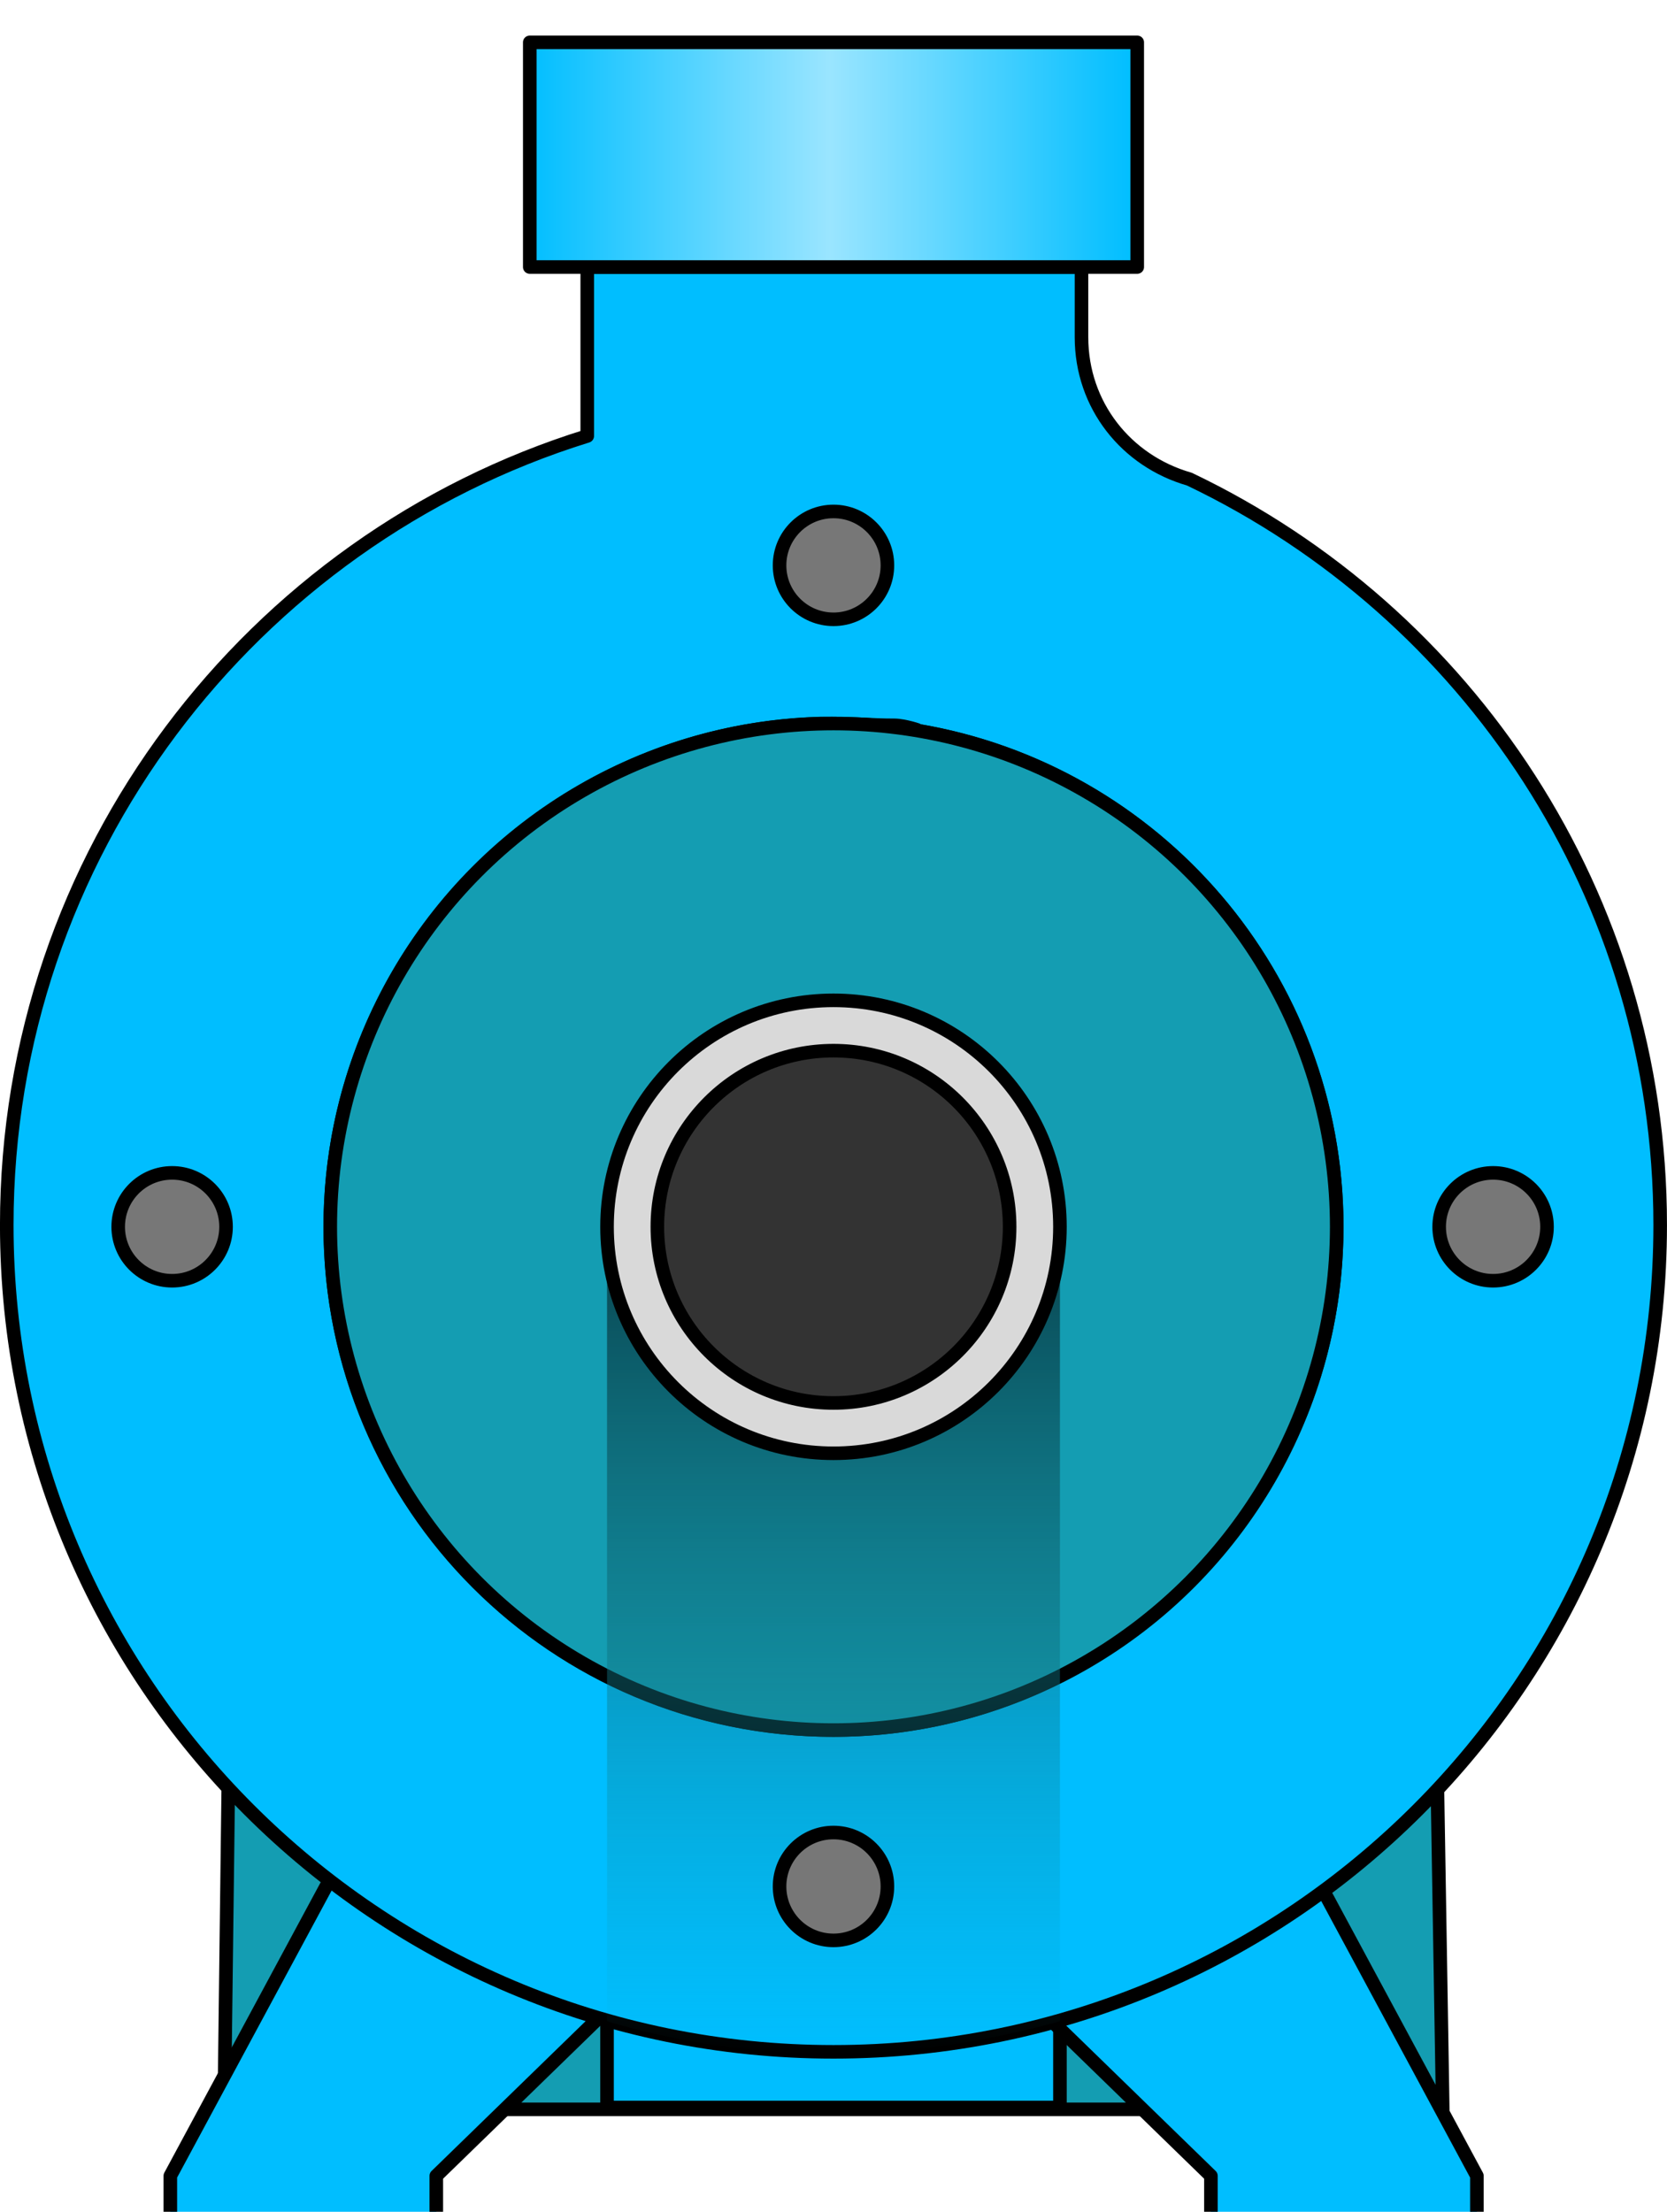 <?xml version="1.0" encoding="UTF-8" standalone="no"?>
<svg
   xmlns:dc="http://purl.org/dc/elements/1.1/"
   xmlns:cc="http://creativecommons.org/ns#"
   xmlns:rdf="http://www.w3.org/1999/02/22-rdf-syntax-ns#"
   xmlns:svg="http://www.w3.org/2000/svg"
   xmlns="http://www.w3.org/2000/svg"
   xmlns:sodipodi="http://sodipodi.sourceforge.net/DTD/sodipodi-0.dtd"
   xmlns:inkscape="http://www.inkscape.org/namespaces/inkscape"
   version="1.1"
   id="图层_1"
   x="0px"
   y="0px"
   width="61.423px"
   height="81.488px"
   viewBox="440.827 214.305 61.423 81.488"
   enable-background="new 440.827 214.305 61.423 81.488"
   xml:space="preserve"
   sodipodi:docname="泵-14.svg"><defs
   id="defs47" /><sodipodi:namedview
   pagecolor="#ffffff"
   bordercolor="#666666"
   borderopacity="1"
   objecttolerance="10"
   gridtolerance="10"
   guidetolerance="10"
   inkscape:pageopacity="0"
   inkscape:pageshadow="2"
   inkscape:window-width="640"
   inkscape:window-height="480"
   id="namedview45" />
<g
   id="g42">
	
		<polygon
   fill="#149DB2"
   stroke="#000000"
   stroke-width="0.5"
   stroke-linecap="round"
   stroke-linejoin="round"
   stroke-miterlimit="10"
   points="   493.987,292.019 449.09,292.019 449.288,276.125 493.723,276.125  "
   id="polygon2" />
	
		<rect
   x="463.194"
   y="288.774"
   fill="#00BEFF"
   stroke="#000000"
   stroke-width="0.5"
   stroke-linecap="round"
   stroke-linejoin="round"
   stroke-miterlimit="10"
   width="16.688"
   height="3.178"
   id="rect4" />
	
		<polygon
   fill="#00BEFF"
   stroke="#000000"
   stroke-width="0.5"
   stroke-linecap="round"
   stroke-linejoin="round"
   stroke-miterlimit="10"
   points="   495.245,294.469 495.245,296.853 485.445,296.853 485.445,294.469 475.776,285.065 487.365,279.834  "
   id="polygon6" />
	
		<polygon
   fill="#00BEFF"
   stroke="#000000"
   stroke-width="0.5"
   stroke-linecap="round"
   stroke-linejoin="round"
   stroke-miterlimit="10"
   points="   447.103,294.469 447.103,296.853 456.903,296.853 456.903,294.469 466.572,285.065 454.983,279.834  "
   id="polygon8" />
	
		<path
   fill="#00BEFF"
   stroke="#000000"
   stroke-width="0.5"
   stroke-linecap="round"
   stroke-linejoin="round"
   stroke-miterlimit="10"
   d="   M484.65,231.957L484.65,231.957c-2.318-0.663-3.974-2.715-3.974-5.231v-2.583h-18.211v6.225   c-12.383,3.841-21.389,15.429-21.389,29.071c0,16.82,13.642,30.461,30.461,30.461c16.82,0,30.462-13.642,30.462-30.461   C502,247.319,494.914,236.857,484.65,231.957z M471.538,278.046c-10.264,0-18.541-8.277-18.541-18.542   c0-10.066,8.078-18.277,18.078-18.542c1.522,0,1.788,0.066,2.715,0.066c0.331,0,0.993,0.199,0.86,0.199   c8.741,1.457,15.43,9.072,15.43,18.277C490.08,269.702,481.736,278.046,471.538,278.046z"
   id="path10" />
	
		<circle
   fill="#149DB2"
   stroke="#000000"
   stroke-width="0.5"
   stroke-linecap="round"
   stroke-linejoin="round"
   stroke-miterlimit="10"
   cx="471.538"
   cy="259.504"
   r="18.542"
   id="circle12" />
	
		<circle
   fill="#777777"
   stroke="#000000"
   stroke-width="0.5"
   stroke-linecap="round"
   stroke-linejoin="round"
   stroke-miterlimit="10"
   cx="447.169"
   cy="259.504"
   r="1.987"
   id="circle14" />
	
		<circle
   fill="#777777"
   stroke="#000000"
   stroke-width="0.5"
   stroke-linecap="round"
   stroke-linejoin="round"
   stroke-miterlimit="10"
   cx="495.842"
   cy="259.504"
   r="1.987"
   id="circle16" />
	
		<circle
   fill="#777777"
   stroke="#000000"
   stroke-width="0.5"
   stroke-linecap="round"
   stroke-linejoin="round"
   stroke-miterlimit="10"
   cx="471.538"
   cy="235.135"
   r="1.987"
   id="circle18" />
	
		<linearGradient
   id="SVGID_1_"
   gradientUnits="userSpaceOnUse"
   x1="585.631"
   y1="317.683"
   x2="585.631"
   y2="363.683"
   gradientTransform="matrix(0.662 0 0 -0.662 83.729 500.339)">
		<stop
   offset="0"
   style="stop-color:#149DB2;stop-opacity:0"
   id="stop20" />
		<stop
   offset="1"
   style="stop-color:#09434C"
   id="stop22" />
	</linearGradient>
	<path
   fill="url(#SVGID_1_)"
   d="M479.882,259.504v29.27c-2.648,0.728-5.43,1.192-8.344,1.192c-2.913,0-5.694-0.397-8.344-1.192   v-29.27H479.882z"
   id="path25" />
	
		<circle
   fill="#777777"
   stroke="#000000"
   stroke-width="0.5"
   stroke-linecap="round"
   stroke-linejoin="round"
   stroke-miterlimit="10"
   cx="471.538"
   cy="283.807"
   r="1.987"
   id="circle27" />
	
		<circle
   fill="#D9D9D9"
   stroke="#000000"
   stroke-width="0.5"
   stroke-linecap="round"
   stroke-linejoin="round"
   stroke-miterlimit="10"
   cx="471.538"
   cy="259.504"
   r="8.344"
   id="circle29" />
	
		<circle
   fill="#333333"
   stroke="#000000"
   stroke-width="0.5"
   stroke-linecap="round"
   stroke-linejoin="round"
   stroke-miterlimit="10"
   cx="471.538"
   cy="259.504"
   r="6.49"
   id="circle31" />
	
		<linearGradient
   id="SVGID_2_"
   gradientUnits="userSpaceOnUse"
   x1="568.731"
   y1="423.334"
   x2="602.481"
   y2="423.334"
   gradientTransform="matrix(0.662 0 0 -0.662 83.729 500.339)">
		<stop
   offset="0"
   style="stop-color:#00BEFF"
   id="stop33" />
		<stop
   offset="0.5"
   style="stop-color:#9AE5FF"
   id="stop35" />
		<stop
   offset="1"
   style="stop-color:#00BEFF"
   id="stop37" />
	</linearGradient>
	
		<rect
   x="460.347"
   y="215.865"
   fill="url(#SVGID_2_)"
   stroke="#000000"
   stroke-width="0.5"
   stroke-linecap="round"
   stroke-linejoin="round"
   stroke-miterlimit="10"
   width="22.383"
   height="8.278"
   id="rect40" />
</g>
</svg>
